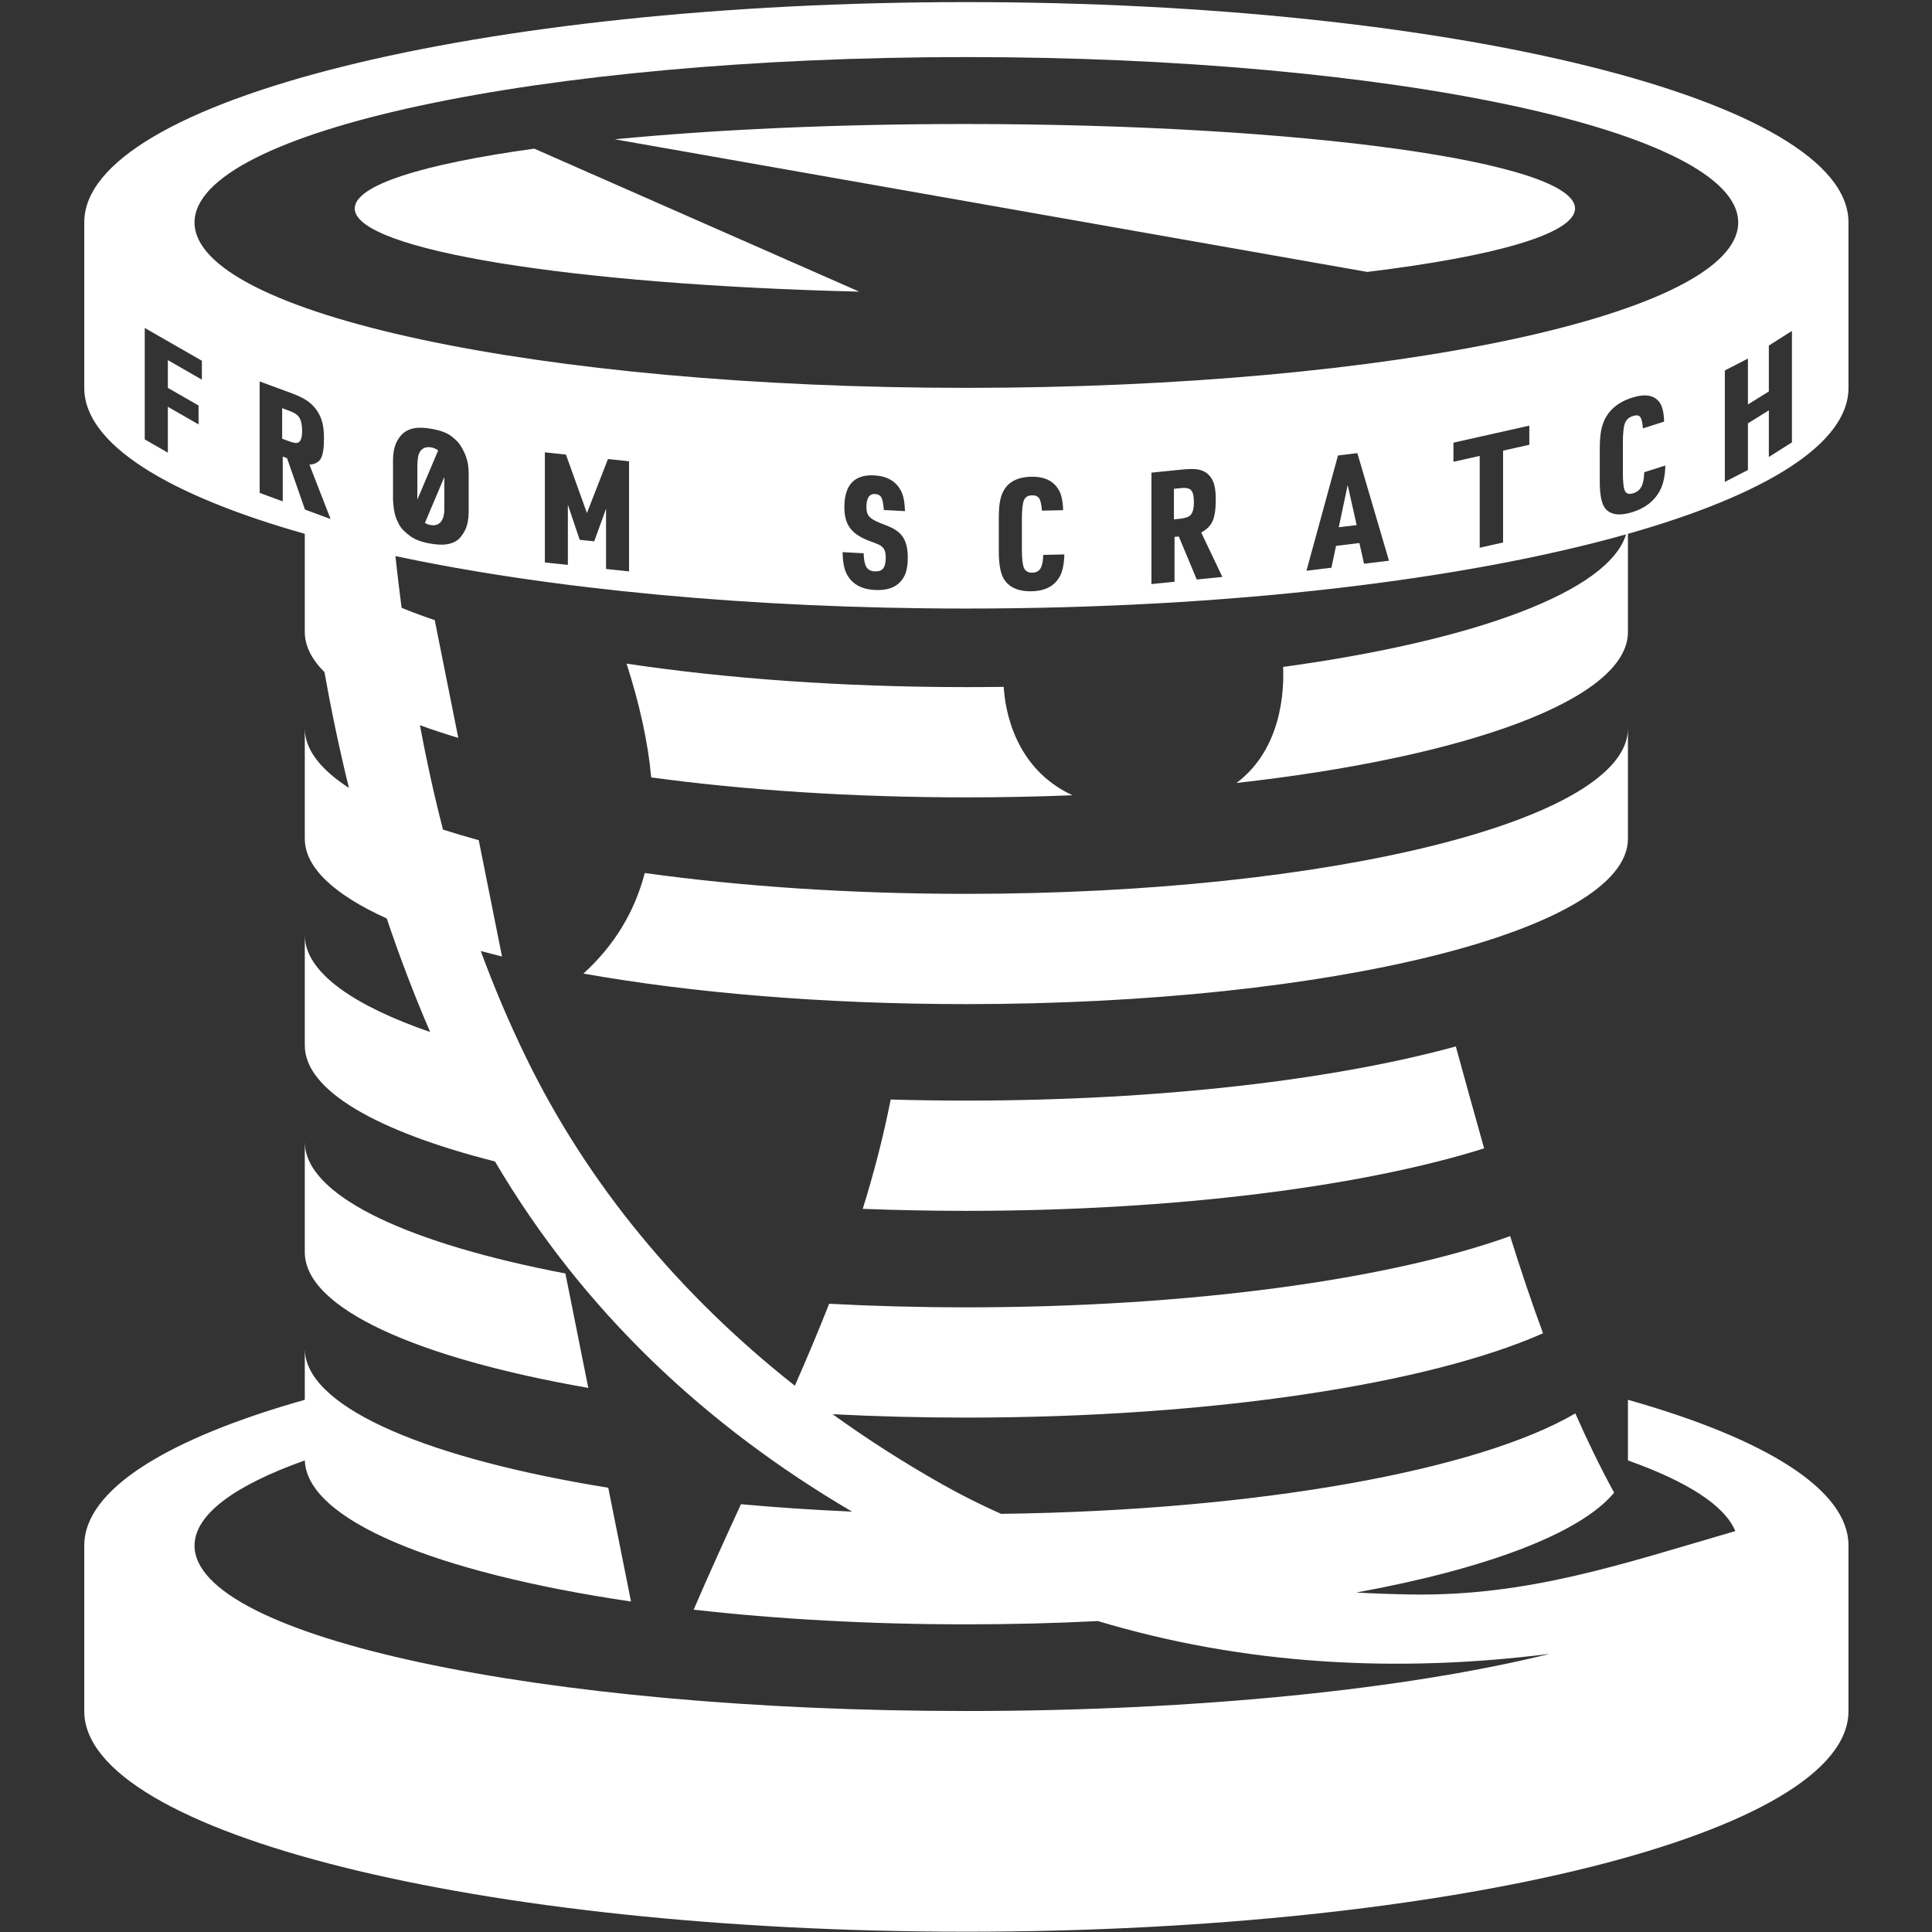 <?xml version="1.0" encoding="UTF-8" standalone="no"?><!DOCTYPE svg PUBLIC "-//W3C//DTD SVG 1.1//EN" "http://www.w3.org/Graphics/SVG/1.1/DTD/svg11.dtd"><svg width="100%" height="100%" viewBox="0 0 801 801" version="1.1" xmlns="http://www.w3.org/2000/svg" xmlns:xlink="http://www.w3.org/1999/xlink" xml:space="preserve" xmlns:serif="http://www.serif.com/" style="fill-rule:evenodd;clip-rule:evenodd;stroke-linejoin:round;stroke-miterlimit:2;"><rect x="0" y="0" width="801" height="801" fill="#333333" stroke="none"/><rect id="w" x="0.652" y="0.873" width="800" height="800" style="fill:none;"/><clipPath id="_clip1"><rect x="0.652" y="0.873" width="800" height="800"/></clipPath><g clip-path="url(#_clip1)"><path d="M126.366,221.322c-56.892,-16.118 -91.429,-37.283 -91.429,-60.449l0,-68.707c0,-50.461 163.871,-91.293 365.715,-91.293c201.844,0 365.714,40.832 365.714,91.293l0,68.707c0,23.166 -34.536,44.33 -91.429,60.449l0,40.694c0,27.875 -66.673,51.887 -162.292,62.605c18.801,-14.114 19.77,-38.382 19.325,-48.114c79.37,-10.851 134.982,-31.227 142.175,-54.961c-67.014,18.863 -164.742,30.756 -273.493,30.756c-90.251,0 -172.91,-8.191 -236.722,-21.759c0.796,7.201 1.646,14.353 2.564,21.459c4.282,1.751 8.87,3.451 13.745,5.094l9.764,48.82c-5.631,-1.687 -10.944,-3.442 -15.916,-5.26c2.726,14.584 5.878,29.001 9.574,43.282c4.698,1.518 9.645,2.985 14.826,4.397l9.644,48.218c-3.008,-0.741 -5.947,-1.5 -8.815,-2.275c5.371,14.603 11.487,29.099 18.479,43.525c26.048,53.744 64.572,99.492 111.748,136.712c4.948,-11.25 9.724,-22.546 14.213,-33.979c18.358,0.97 37.39,1.48 56.896,1.48c93.368,0 175.902,-11.688 225.449,-29.527c4.223,13.511 8.724,26.983 13.634,40.281c-47.059,20.861 -136.537,34.96 -239.083,34.96c-18.997,0 -37.545,-0.484 -55.458,-1.405c14.446,10.425 29.608,20.103 45.387,29.022c7.917,4.474 16.086,8.563 24.461,12.29c107.113,-1.386 198.054,-18.166 238.076,-41.651c4.943,11.211 10.277,22.204 16.087,32.888c-14.052,16.905 -53.03,31.537 -106.878,41.382c7.528,0.418 15.022,0.682 22.456,0.805c48.9,0.812 87.705,-12.632 134.651,-26.274c-4.329,-10.648 -20.035,-20.602 -44.497,-29.3l0,-25.139c56.892,16.087 91.429,37.223 91.429,60.389l0,68.708c0,50.46 -163.871,91.428 -365.714,91.428c-201.843,0 -365.715,-40.968 -365.715,-91.428l0,-68.708c0,-23.165 34.537,-44.301 91.429,-60.389l0,-21.189l0.09,1.769c2.411,23.444 51.926,43.971 125.726,55.883l9.434,47.171c-80.913,-11.929 -135.248,-33.944 -135.25,-59.109l0,0.614c-29.017,10.318 -45.714,22.403 -45.714,35.318c0,37.846 143.387,68.571 320,68.571c96.58,0 183.224,-9.188 241.918,-23.704c-63.035,8.004 -126.528,4.694 -187.365,-13.586c-17.633,0.891 -35.876,1.359 -54.553,1.359c-40.299,0 -78.58,-2.178 -113.061,-6.088c6.383,-14.838 12.998,-29.348 19.608,-43.717c14.798,1.343 30.188,2.376 46.043,3.068c-60.623,-35.604 -111.497,-83.132 -148.029,-145.171c-48.751,-12.38 -78.847,-29.364 -78.847,-48.092l0,-45.715l0.09,1.769c1.472,14.312 20.499,27.537 51.889,38.378c-6.655,-15.429 -12.639,-31.149 -17.996,-47.082c-21.656,-9.807 -33.983,-21.079 -33.983,-33.065l0,-45.714l0.09,1.769c0.827,8.047 7.205,15.75 18.209,22.88c-3.914,-15.905 -7.282,-31.929 -10.145,-48.001c-5.326,-5.33 -8.154,-10.907 -8.154,-16.648l0,-40.694Zm117.538,354.1c-71.033,-12.397 -117.538,-32.983 -117.538,-56.263l0,-45.714l0.09,1.768c2.212,21.509 44.073,40.563 107.959,52.761l9.489,47.448Zm359.674,-141.577c3.831,13.889 7.692,28.032 11.735,42.269c-50.27,15.78 -127.775,25.902 -214.661,25.902c-14.614,0 -28.963,-0.286 -42.961,-0.838c4.573,-14.681 8.507,-29.73 11.582,-45.321c10.298,0.294 20.768,0.445 31.379,0.445c80.384,0 152.739,-8.664 202.926,-22.457Zm-336.256,-71.902c39.48,5.506 84.951,8.644 133.33,8.644c151.382,0 274.285,-30.725 274.285,-68.571l0,45.714c0,37.846 -122.903,68.572 -274.285,68.572c-59.148,0 -113.948,-4.691 -158.768,-12.664c13.014,-11.839 21.276,-25.788 25.438,-41.695Zm-7.551,-86.808c41.187,6.183 89.386,9.738 140.881,9.738c5.193,0 10.352,-0.036 15.474,-0.108c0.544,9.025 4.281,33.753 28.52,44.943c-14.325,0.579 -29.02,0.879 -43.994,0.879c-47.294,0 -91.808,-2.998 -130.664,-8.276c-1.323,-14.633 -4.831,-30.382 -10.217,-47.176Zm172.751,-45.073l8.754,-0.196c-0.106,4.342 -0.864,7.603 -2.276,9.784c-2.254,3.548 -6.004,5.381 -11.25,5.499c-5.246,0.118 -8.996,-1.431 -11.25,-4.646c-1.601,-2.281 -2.402,-6.245 -2.402,-11.891l0,-13.873c0,-3.266 0.221,-5.841 0.664,-7.726c1.411,-6.078 5.656,-9.197 12.735,-9.356c5.583,-0.126 9.449,1.779 11.598,5.712c1.011,1.831 1.57,4.547 1.675,8.147l-8.785,0.198c-0.19,-2.524 -0.574,-4.222 -1.154,-5.094c-0.579,-0.872 -1.585,-1.292 -3.018,-1.259c-1.643,0.037 -2.744,0.72 -3.302,2.049c-0.558,1.329 -0.838,3.943 -0.838,7.84l0,12.451c0,3.898 0.295,6.504 0.885,7.818c0.59,1.314 1.749,1.951 3.477,1.913c1.537,-0.035 2.654,-0.624 3.349,-1.766c0.696,-1.143 1.075,-3.011 1.138,-5.604Zm-83.208,-1.135l8.754,0.454c0.063,2.636 0.437,4.526 1.121,5.667c0.685,1.142 1.817,1.753 3.398,1.835c1.664,0.086 2.854,-0.321 3.571,-1.221c0.716,-0.901 1.074,-2.436 1.074,-4.606c0,-1.854 -0.4,-3.202 -1.201,-4.044c-0.463,-0.487 -0.937,-0.854 -1.422,-1.1c-0.484,-0.247 -1.907,-0.81 -4.266,-1.691c-3.371,-1.249 -5.868,-2.832 -7.49,-4.749c-1.854,-2.182 -2.781,-5.232 -2.781,-9.151c0,-9.248 4.119,-13.659 12.357,-13.233c5.393,0.28 9.122,2.464 11.187,6.553c0.969,1.904 1.495,4.659 1.58,8.266l-8.754,-0.453c-0.19,-2.559 -0.532,-4.289 -1.027,-5.189c-0.495,-0.9 -1.385,-1.383 -2.67,-1.449c-2.36,-0.123 -3.54,1.733 -3.54,5.568c0,1.643 0.416,2.923 1.248,3.841c0.833,0.917 2.386,1.814 4.662,2.69c2.317,0.879 3.945,1.558 4.882,2.039c0.938,0.48 1.838,1.091 2.702,1.83c2.444,2.065 3.666,5.51 3.666,10.335c0,2.38 -0.248,4.379 -0.743,5.997c-0.495,1.618 -1.301,3.009 -2.417,4.173c-2.276,2.452 -5.773,3.556 -10.492,3.312c-5.773,-0.299 -9.712,-2.61 -11.819,-6.933c-0.948,-1.945 -1.475,-4.859 -1.58,-8.741Zm144.626,-34.482c-1.113,0.006 -2.418,0.084 -3.918,0.235l-12.64,1.273l0,46.202l9.575,-0.964l0,-18.582l1.77,-0.179l7.442,17.833l10.619,-1.069l-8.77,-18.426c2.317,-1.245 3.903,-2.847 4.756,-4.808c0.853,-1.961 1.28,-4.964 1.28,-9.009c0,-3.139 -0.358,-5.558 -1.075,-7.255c-1.201,-2.85 -3.339,-4.541 -6.415,-5.074c-0.681,-0.119 -1.522,-0.178 -2.523,-0.177l-0.101,0Zm-268.042,38.742l0,-45.652l8.744,0.929l8.694,24.25l8.726,-22.397l8.744,0.929l0,45.652l-9.538,-1.014l0,-24.981l-4.903,13.534l-6.026,-0.641l-4.903,-14.576l0,24.981l-9.538,-1.014Zm337.703,-8.037l-9.685,1.178l-1.928,9.052l-10.334,1.257l13.075,-47.793l8.027,-0.976l13.107,44.608l-10.334,1.257l-1.928,-8.583Zm49.879,1.944l0,-38.074l-10.883,2.441l0,-7.93l31.454,-7.057l0,7.93l-10.882,2.442l0,38.074l-9.689,2.174Zm-450.537,-20.092l0,-16.053c0,-5.86 1.743,-8.697 3.556,-10.692c1.376,-1.516 3.516,-2.472 5.664,-2.789c1.665,-0.251 3.824,-0.156 6.479,0.285c3.708,0.615 6.567,1.615 8.501,3.117c1.599,1.242 2.928,2.359 4.204,4.539c1.461,2.495 2.959,5.708 2.962,10.744l0,16.054c-0.033,6.127 -1.87,8.633 -3.556,10.692c-1.285,1.599 -3.515,2.471 -5.664,2.789c-1.665,0.25 -3.814,0.157 -6.447,-0.28c-3.729,-0.619 -6.573,-1.659 -8.533,-3.122c-2.022,-1.494 -3.716,-2.978 -4.712,-4.948c-1.135,-2.246 -2.187,-4.229 -2.454,-10.336Zm399.529,10.701l-3.729,-16.58l-3.698,17.483l7.427,-0.903Zm-378.252,-19.935l-8.054,19.044c0.737,0.439 1.593,0.739 2.476,0.885c2.128,0.354 3.701,-0.427 4.59,-1.987c0.56,-0.982 1.092,-2.377 0.988,-5.967l0,-11.975Zm302.484,17.566l2.686,-0.27c2.188,-0.281 3.686,-0.793 4.37,-1.704c0.841,-1.123 1.232,-2.8 1.232,-4.991c0,-2.465 -0.353,-4.136 -1.059,-5.013c-0.705,-0.877 -2.008,-1.222 -4.321,-0.987l-2.908,0.293l0,12.672Zm-369.474,-26.044l0,18.582l-9.575,-3.531l0,-46.202l12.641,4.662c2.907,1.072 5.088,2.077 6.541,3.013c3.076,1.977 5.215,4.673 6.415,8.086c0.717,2.034 1.075,4.621 1.075,7.76c0,4.045 -0.427,6.848 -1.28,8.408c-0.853,1.56 -2.439,2.419 -4.756,2.575l8.77,22.543l-10.618,-3.916l-7.443,-21.327l-1.77,-0.653Zm564.459,6.501l8.754,-2.785c-0.105,4.373 -0.864,7.859 -2.275,10.457c-2.254,4.215 -6.005,7.156 -11.25,8.825c-5.246,1.67 -8.996,1.23 -11.251,-1.318c-1.601,-1.808 -2.401,-5.536 -2.401,-11.182l0,-13.873c0,-3.265 0.221,-5.906 0.663,-7.922c1.412,-6.495 5.657,-10.869 12.736,-13.122c5.583,-1.776 9.449,-1.015 11.598,2.283c1.011,1.532 1.569,4.083 1.675,7.652l-8.786,2.795c-0.189,-2.468 -0.574,-4.052 -1.153,-4.752c-0.58,-0.701 -1.586,-0.823 -3.018,-0.367c-1.644,0.522 -2.744,1.531 -3.303,3.025c-0.558,1.495 -0.837,4.191 -0.837,8.088l0,12.451c0,3.898 0.295,6.417 0.885,7.556c0.59,1.14 1.748,1.435 3.476,0.885c1.538,-0.489 2.655,-1.408 3.35,-2.756c0.695,-1.349 1.074,-3.329 1.137,-5.94Zm-500.026,-9.058c-0.839,-0.652 -1.911,-1.085 -3.021,-1.269c-2.149,-0.357 -3.705,0.441 -4.622,1.982c-0.544,0.914 -0.953,2.274 -0.988,5.967l0,13.729l8.631,-20.409Zm533.452,13.059l0,-46.202l9.575,-4.929l0,19.024l8.667,-5.388l0,-19.024l9.575,-6.072l0,46.202l-9.575,6.072l0,-19.34l-8.667,5.388l0,19.34l-9.575,4.929Zm-655.1,-17.617l0,-46.202l23.678,13.589l0,7.837l-14.103,-8.093l0,11.503l12.728,7.304l0,7.837l-12.728,-7.304l0,19.024l-9.575,-5.495Zm56.963,-0.278l2.686,0.991c2.575,0.961 3.716,0.949 4.369,0.347c0.821,-0.75 1.232,-2.221 1.232,-4.412c0,-2.465 -0.353,-4.301 -1.058,-5.51c-0.706,-1.208 -1.974,-2.156 -4.322,-3.016l-2.907,-1.072l0,12.672Zm283.674,-158.235c176.613,0 320,30.726 320,68.572c0,37.845 -143.387,68.571 -320,68.571c-176.613,0 -320,-30.726 -320,-68.571c0,-37.846 143.387,-68.572 320,-68.572Zm-179.15,37.97l134.74,59.287c-118.776,-2.874 -209.175,-17.232 -209.175,-34.49c0,-9.685 28.464,-18.456 74.435,-24.797Zm33.414,-3.88c41.093,-3.993 91.144,-6.338 145.12,-6.338c139.618,0 252.97,15.689 252.97,35.015c0,10.481 -33.347,19.894 -86.145,26.313l-311.945,-54.99Z" style="fill:#fff;"/></g></svg>